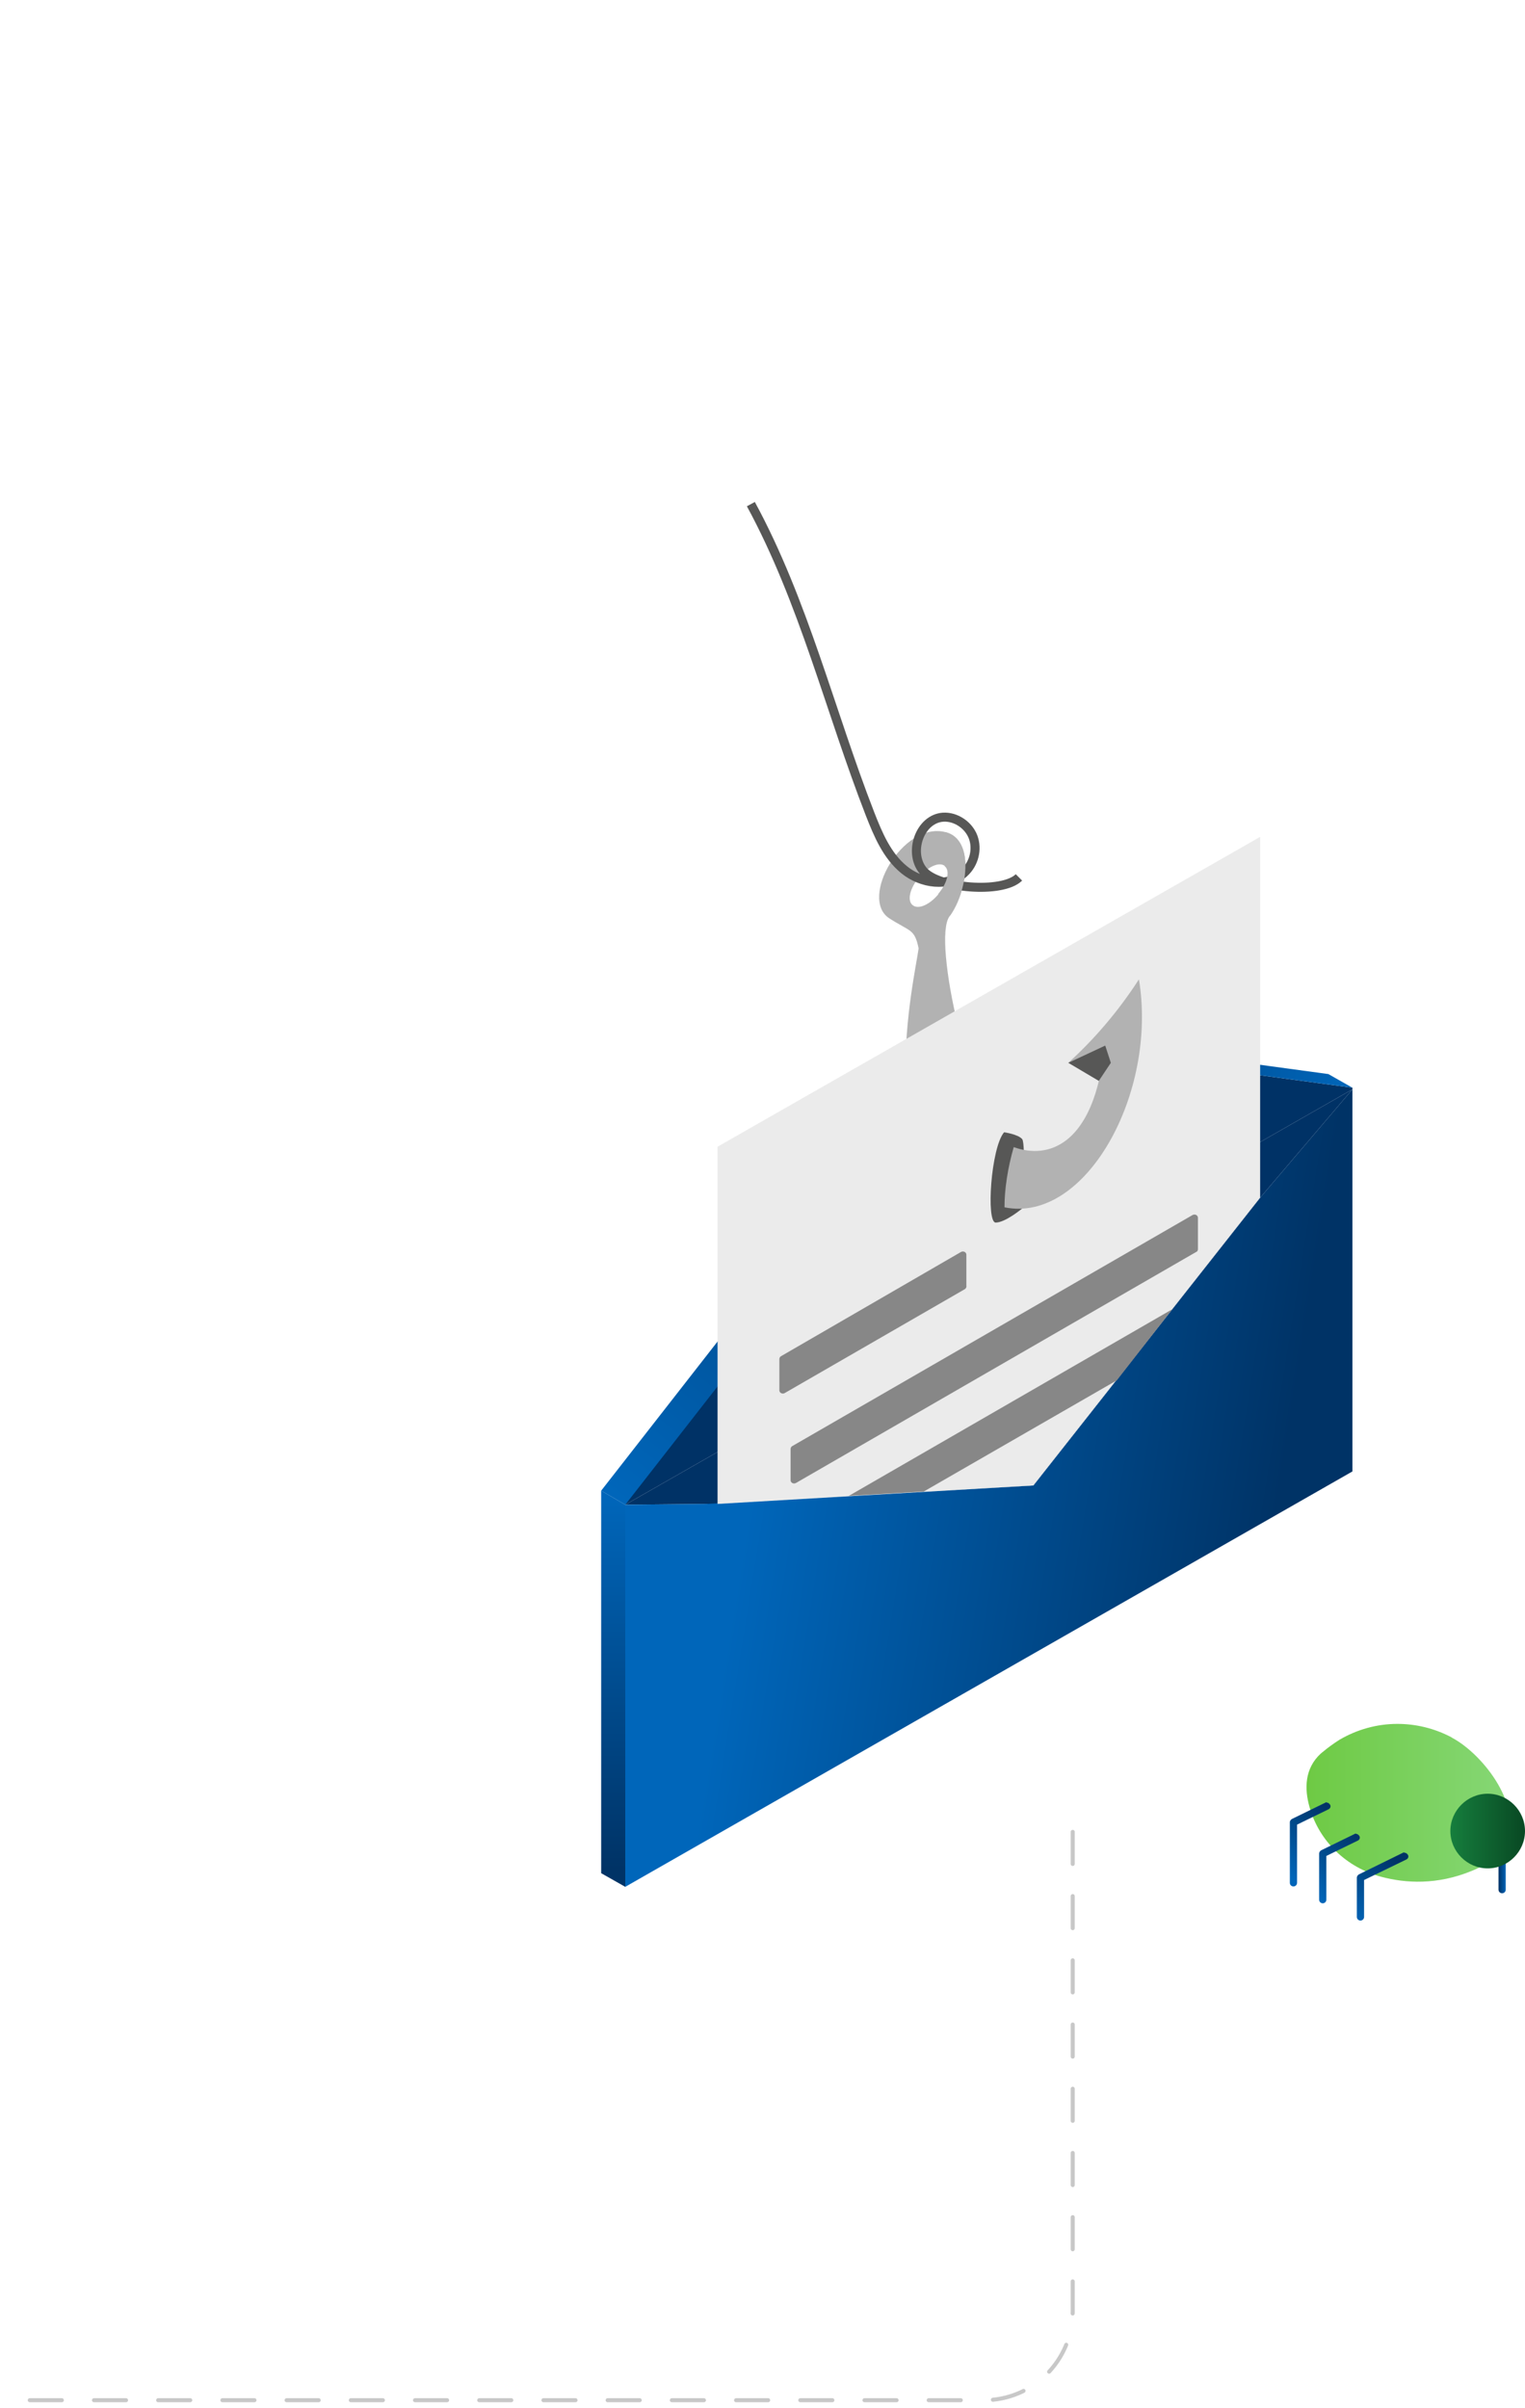 <?xml version="1.0" encoding="utf-8"?>
<!-- Generator: Adobe Illustrator 22.0.0, SVG Export Plug-In . SVG Version: 6.00 Build 0)  -->
<svg version="1.0" id="Ebene_1" xmlns="http://www.w3.org/2000/svg" xmlns:xlink="http://www.w3.org/1999/xlink" x="0px" y="0px"
	 viewBox="0 0 380 600" enable-background="new 0 0 380 600" xml:space="preserve">
<g>
	<g>
		<g>
			
				<linearGradient id="SVGID_2_" gradientUnits="userSpaceOnUse" x1="325.557" y1="150.116" x2="376.26" y2="150.116" gradientTransform="matrix(1 0 0 -1 0 599.276)">
				<stop  offset="0" style="stop-color:#6ECA44"/>
				<stop  offset="1" style="stop-color:#86D776"/>
			</linearGradient>
			<path id="SVGID_1_" fill="url(#SVGID_2_)" d="M333.7,433.5c-1.4,0.9-2.8,1.9-4.1,3c-0.2,0.1-0.3,0.3-0.5,0.4
				c-4,3.7-4.1,8.7-2.8,13.3c2.4,8.6,9.3,15.1,17.9,17.4c6,1.6,13.9,2.1,22.6-1.5c3.9-1.6,6.4-3.7,7.9-6.1c5.6-9.3-5.1-22.9-12.8-27
				l-0.3-0.2c-4.2-2.2-8.8-3.3-13.4-3.3C343.1,429.5,338.1,430.9,333.7,433.5"/>
		</g>
	</g>
	<g>
		<g>
			
				<linearGradient id="SVGID_3_" gradientUnits="userSpaceOnUse" x1="373.397" y1="136.876" x2="375.248" y2="136.876" gradientTransform="matrix(1 0 0 -1 0 599.276)">
				<stop  offset="0" style="stop-color:#003366"/>
				<stop  offset="1" style="stop-color:#0066BA"/>
			</linearGradient>
			<path id="SVGID_4_" fill="url(#SVGID_3_)" d="M373.4,454v16.8c0,0.5,0.4,0.9,0.9,0.9s0.9-0.4,0.9-0.9V454c0-0.5-0.4-0.9-0.9-0.9
				S373.4,453.5,373.4,454"/>
		</g>
	</g>
	<g>
		<g>
			
				<linearGradient id="SVGID_5_" gradientUnits="userSpaceOnUse" x1="361.4" y1="143.076" x2="380" y2="143.076" gradientTransform="matrix(1 0 0 -1 0 599.276)">
				<stop  offset="0" style="stop-color:#167E3D"/>
				<stop  offset="1" style="stop-color:#084823"/>
			</linearGradient>
			<path id="SVGID_7_" fill="url(#SVGID_5_)" d="M361.4,456.2c0,5.1,4.2,9.3,9.3,9.3c5.1,0,9.3-4.2,9.3-9.3c0-5.1-4.2-9.3-9.3-9.3
				C365.6,446.9,361.4,451.1,361.4,456.2"/>
		</g>
	</g>
	<g>
		<g>
			
				<linearGradient id="SVGID_6_" gradientUnits="userSpaceOnUse" x1="347.185" y1="136.887" x2="334.941" y2="121.43" gradientTransform="matrix(1 0 0 -1 0 599.276)">
				<stop  offset="0" style="stop-color:#003366"/>
				<stop  offset="1" style="stop-color:#0066BA"/>
			</linearGradient>
			<path id="SVGID_10_" fill="url(#SVGID_6_)" d="M349.6,461.6l-11,5.4c-0.3,0.2-0.5,0.5-0.5,0.8v9.8c0,0.5,0.4,0.9,0.9,0.9
				s0.9-0.4,0.9-0.9v-9.2l10.5-5.1c0.5-0.2,0.7-0.8,0.4-1.2c-0.2-0.3-0.5-0.5-0.8-0.5C349.9,461.5,349.7,461.5,349.6,461.6"/>
		</g>
	</g>
	<g>
		<g>
			
				<linearGradient id="SVGID_8_" gradientUnits="userSpaceOnUse" x1="338.521" y1="142.967" x2="326.278" y2="127.51" gradientTransform="matrix(1 0 0 -1 0 599.276)">
				<stop  offset="0" style="stop-color:#003366"/>
				<stop  offset="1" style="stop-color:#0066BA"/>
			</linearGradient>
			<path id="SVGID_13_" fill="url(#SVGID_8_)" d="M337.6,456.9l-8.4,4.1c-0.3,0.2-0.5,0.5-0.5,0.8v11.5c0,0.5,0.4,0.9,0.9,0.9
				s0.9-0.4,0.9-0.9v-10.9l7.8-3.8c0.5-0.2,0.7-0.8,0.4-1.2c-0.2-0.3-0.5-0.5-0.8-0.5C337.9,456.8,337.8,456.8,337.6,456.9"/>
		</g>
	</g>
	<g>
		<g>
			
				<linearGradient id="SVGID_9_" gradientUnits="userSpaceOnUse" x1="331.19" y1="148.928" x2="318.947" y2="133.471" gradientTransform="matrix(1 0 0 -1 0 599.276)">
				<stop  offset="0" style="stop-color:#003366"/>
				<stop  offset="1" style="stop-color:#0066BA"/>
			</linearGradient>
			<path id="SVGID_16_" fill="url(#SVGID_9_)" d="M330.3,449.1l-8.4,4.1c-0.3,0.2-0.5,0.5-0.5,0.8v15.1c0,0.5,0.4,0.9,0.9,0.9
				s0.9-0.4,0.9-0.9v-14.5l7.8-3.8c0.5-0.2,0.7-0.8,0.4-1.2c-0.2-0.3-0.5-0.5-0.8-0.5C330.5,449,330.4,449,330.3,449.1"/>
		</g>
	</g>
</g>
<g>
	<path fill="#B2B2B2" d="M249.2,292.7l1-10.6c-8.2-5.4-18-47.9-13.6-53.8c4.4-5.9,6.5-19.2-1.1-21c-10.6-2.6-21.5,16.6-13.9,21.5
		c5.3,3.4,6.3,2.6,7.3,7.5c-0.9,6.9-12.5,56.5,14.3,63.5c1.7,3.6,3.4,5.6,4.9,4.8l0.4-4c0.6,0,1.1,0.1,1.7,0.1
		C250.4,298.4,249.9,295.4,249.2,292.7 M227.4,225.5c-1.4-1.1-0.7-4.2,1.6-6.9c2.2-2.7,5.1-4,6.5-2.8c1.4,1.1,0.7,4.2-1.6,6.9
		C231.7,225.4,228.8,226.7,227.4,225.5"/>
	<g>
		<g>
			<g>
				<polygon id="SVGID_19_" fill="#003266" points="155.8,374.5 155.8,374.9 337,271.4 337,271 246.4,258.8 				"/>
			</g>
		</g>
		<g>
			<g>
				<polyline id="SVGID_21_" fill="#003266" points="337,271.4 155.8,374.9 176.1,374.7 178.5,374.7 257.5,370.1 314,298.4 				"/>
			</g>
		</g>
		<g>
			<g>
				
					<linearGradient id="SVGID_11_" gradientUnits="userSpaceOnUse" x1="317.324" y1="217.107" x2="188.775" y2="237.803" gradientTransform="matrix(1 0 0 -1 0 599.276)">
					<stop  offset="0" style="stop-color:#003366"/>
					<stop  offset="1" style="stop-color:#0066BA"/>
				</linearGradient>
				<polygon id="SVGID_23_" fill="url(#SVGID_11_)" points="314,298.4 257.5,370.1 176.1,374.7 155.8,374.9 155.8,386.3 
					155.8,470.1 337,366.6 337,282.8 337,271.4 				"/>
			</g>
		</g>
		<g>
			<g>
				
					<linearGradient id="SVGID_12_" gradientUnits="userSpaceOnUse" x1="152.8" y1="133.55" x2="152.8" y2="226.493" gradientTransform="matrix(1 0 0 -1 0 599.276)">
					<stop  offset="0" style="stop-color:#003366"/>
					<stop  offset="1" style="stop-color:#0066BA"/>
				</linearGradient>
				<polygon id="SVGID_26_" fill="url(#SVGID_12_)" points="149.8,466.7 155.8,470.1 155.8,374.9 149.8,371.4 				"/>
			</g>
		</g>
		<g>
			<g>
				
					<linearGradient id="SVGID_14_" gradientUnits="userSpaceOnUse" x1="244.927" y1="343.155" x2="152.744" y2="227.048" gradientTransform="matrix(1 0 0 -1 0 599.276)">
					<stop  offset="0" style="stop-color:#003366"/>
					<stop  offset="1" style="stop-color:#0066BA"/>
				</linearGradient>
				<polygon id="SVGID_29_" fill="url(#SVGID_14_)" points="149.8,371.4 155.8,374.9 246.4,258.8 240.4,255.3 				"/>
			</g>
		</g>
		<g>
			<g>
				
					<linearGradient id="SVGID_15_" gradientUnits="userSpaceOnUse" x1="240.4" y1="336.126" x2="337" y2="336.126" gradientTransform="matrix(1 0 0 -1 0 599.276)">
					<stop  offset="0" style="stop-color:#003366"/>
					<stop  offset="1" style="stop-color:#0066BA"/>
				</linearGradient>
				<polygon id="SVGID_32_" fill="url(#SVGID_15_)" points="246.4,258.8 337,271 331,267.6 240.4,255.3 				"/>
			</g>
		</g>
		<g>
			<g>
				<polygon id="SVGID_35_" fill="#EBEBEB" points="178.8,285.7 178.8,374.7 257.5,370.1 314,298.4 314,208.5 				"/>
			</g>
		</g>
		<g>
			<path fill="#878787" d="M240.4,321.2l-44.9,25.9c-0.6,0.3-1.3-0.1-1.3-0.7v-7.8c0-0.3,0.2-0.6,0.4-0.7l44.9-26
				c0.6-0.3,1.3,0.1,1.3,0.7v7.8C240.9,320.7,240.6,321.1,240.4,321.2"/>
			<path fill="#878787" d="M298.1,311.9l-99.8,57.6c-0.6,0.3-1.3-0.1-1.3-0.7V361c0-0.3,0.2-0.6,0.4-0.7l99.8-57.6
				c0.6-0.3,1.3,0.1,1.3,0.7v7.8C298.5,311.5,298.4,311.8,298.1,311.9"/>
			<polygon fill="#878787" points="211.5,372.7 230.2,371.6 278.3,343.9 292.1,326.2 			"/>
		</g>
	</g>
	<path fill="#575756" d="M250.2,282.1c-3.3,3.9-4.5,22.5-2.1,22.5s6.6-3.5,6.6-3.5s1-16.1,0-17.3
		C253.7,282.6,250.2,282.1,250.2,282.1"/>
	<path fill="#B2B2B2" d="M283.8,244c-5.1,7.9-11.1,14.9-17.6,20.8c2.8,0.4,5.5,0.8,8.3,1.2c-3.3,18.7-13,23-21.9,19.8
		c-1.5,5.2-2.3,10.5-2.3,15C270.5,304.9,288.5,272.4,283.8,244"/>
	<polygon fill="#575756" points="266.2,264.8 273.8,269.3 276.8,264.8 275.4,260.5 	"/>
	<path fill="none" stroke="#575756" stroke-width="2.251" stroke-miterlimit="10" d="M187.1,125.6c13.2,24.3,19.7,51.5,29.7,77.2
		c2,5.1,4.2,10.4,8.5,13.9s11,4.5,15,0.7c2.4-2.2,3.3-5.8,2.2-8.8s-4.3-5.2-7.5-5c-5.8,0.4-8.7,8.8-5,13.3s19.8,5.8,23.9,1.7"/>
	<path fill="#B2B2B2" d="M236.6,228.3c4.4-5.9,6.5-19.2-1.1-21l-0.1,8.5c1.4,1.1,0.7,4.2-1.6,6.9"/>
</g>
<g>
	
		<path fill="none" stroke="#C8C8C8" stroke-linecap="round" stroke-linejoin="round" stroke-miterlimit="10" stroke-dasharray="8,8" d="
		M267.3,456.4v119.5c0,12.2-9.9,22.1-22.1,22.1H0"/>
</g>
</svg>
